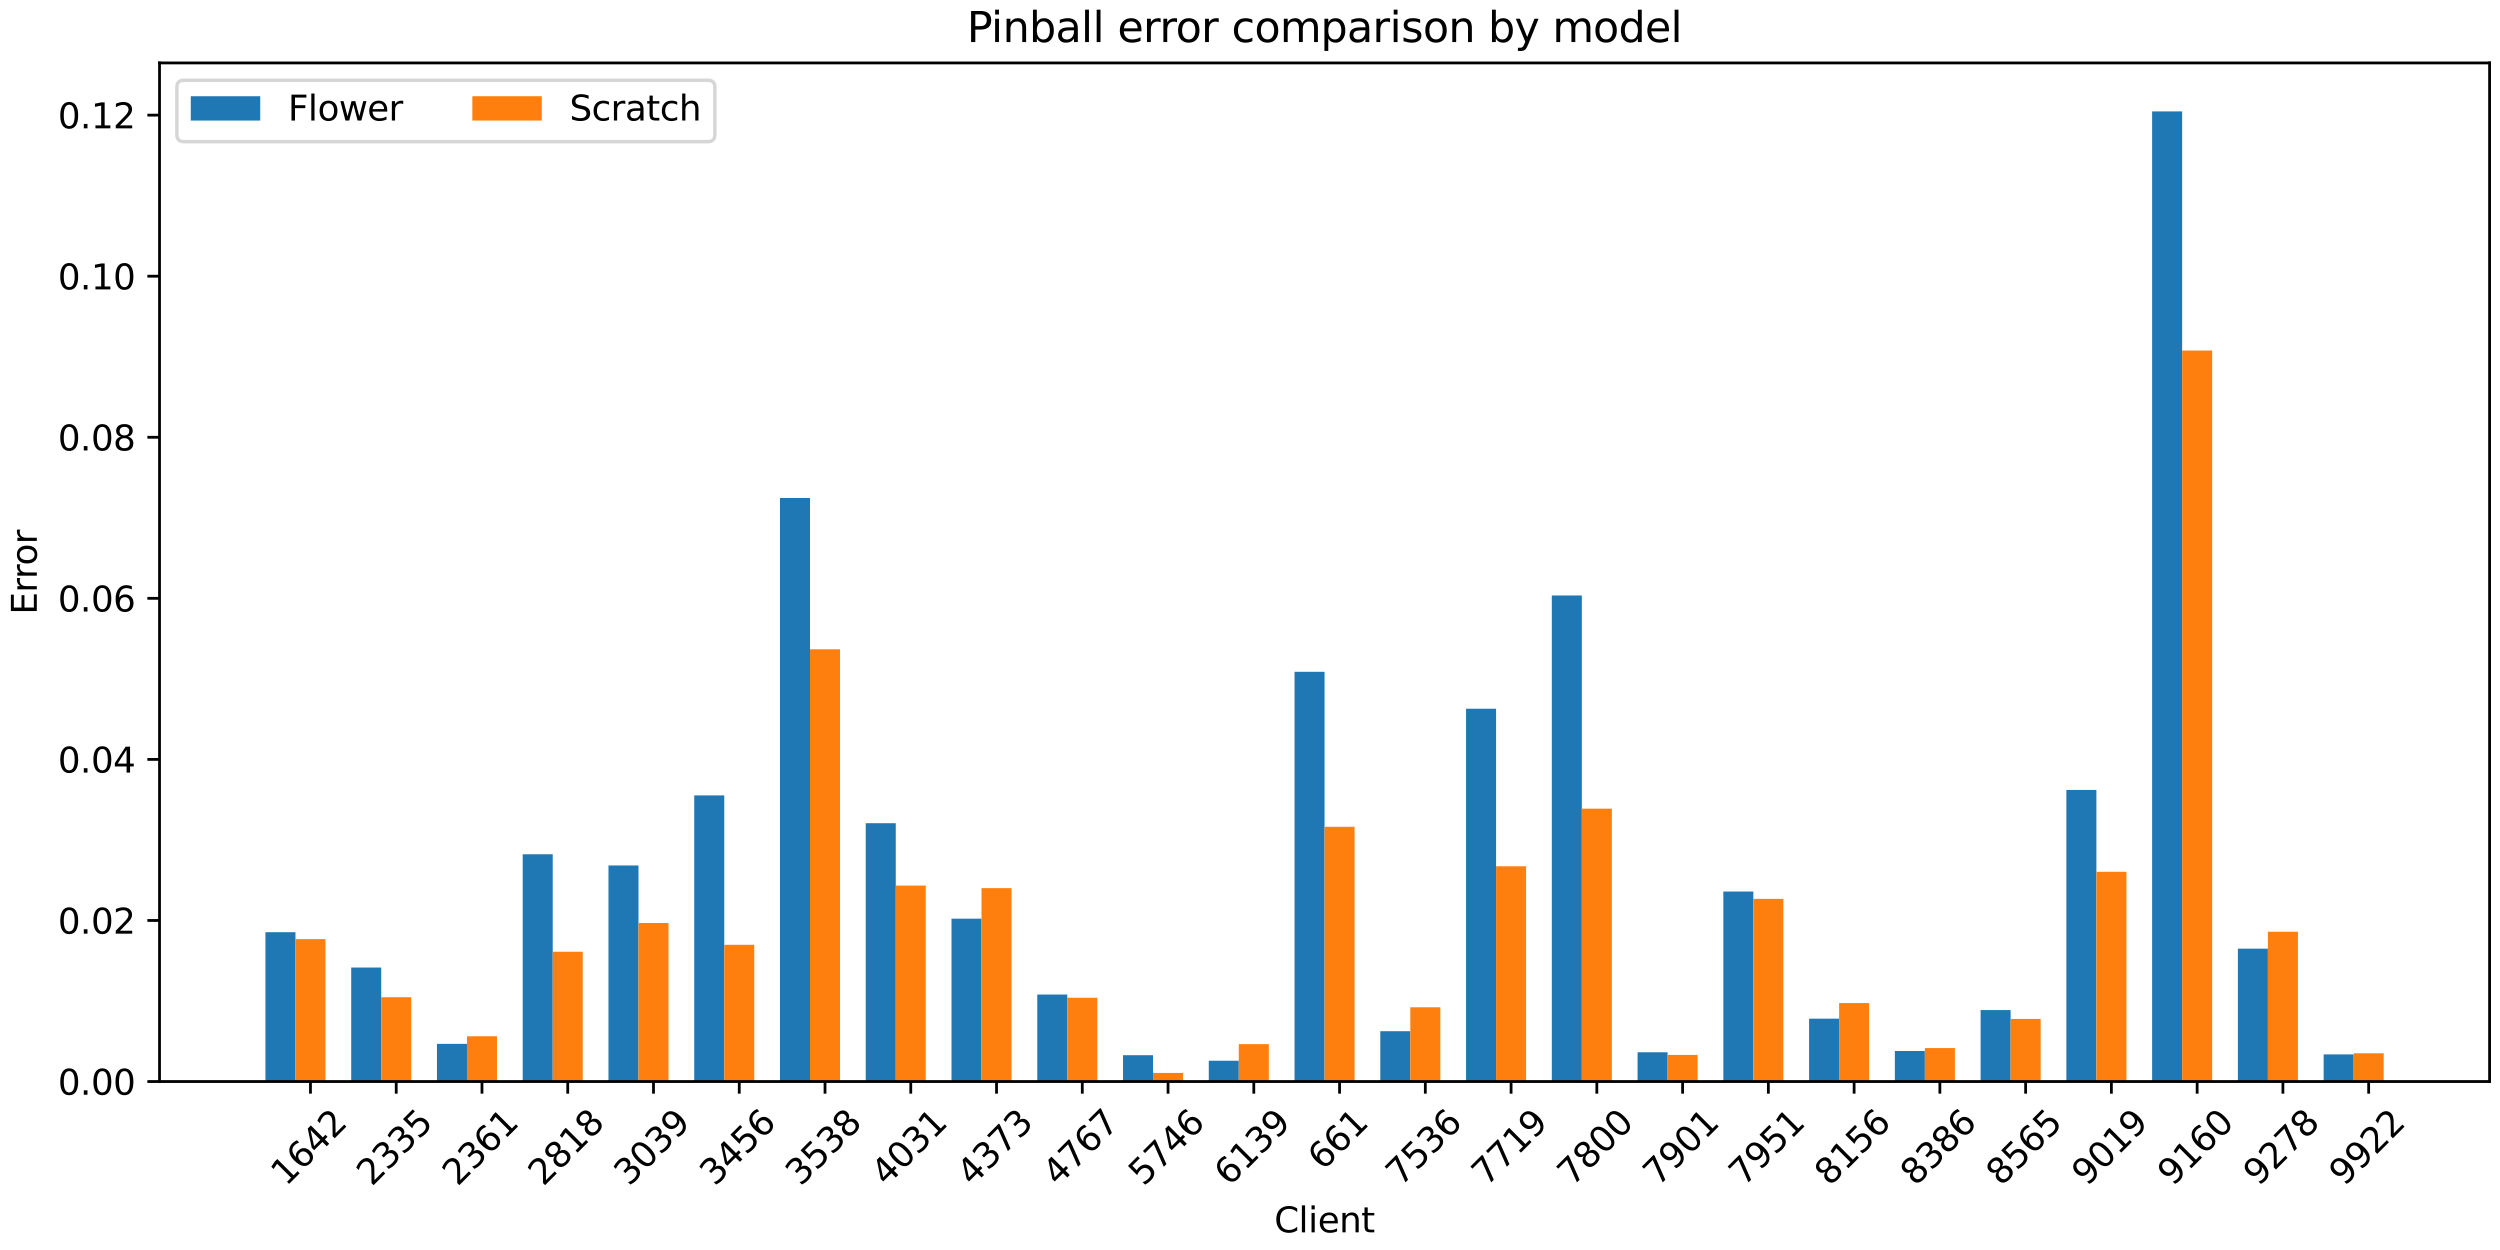 <?xml version="1.0" encoding="utf-8" standalone="no"?>
<!DOCTYPE svg PUBLIC "-//W3C//DTD SVG 1.1//EN"
  "http://www.w3.org/Graphics/SVG/1.1/DTD/svg11.dtd">
<svg xmlns:xlink="http://www.w3.org/1999/xlink" width="720pt" height="360pt" viewBox="0 0 720 360" xmlns="http://www.w3.org/2000/svg" version="1.1">
 <defs>
  <style type="text/css">*{stroke-linejoin: round; stroke-linecap: butt}</style>
 </defs>
 <g id="figure_1">
  <g id="patch_1">
   <path d="M 0 360 
L 720 360 
L 720 0 
L 0 0 
z
" style="fill: #ffffff"/>
  </g>
  <g id="axes_1">
   <g id="patch_2">
    <path d="M 45.944 311.482 
L 717 311.482 
L 717 18.118 
L 45.944 18.118 
z
" style="fill: #ffffff"/>
   </g>
   <g id="patch_3">
    <path d="M 76.447 311.482 
L 85.091 311.482 
L 85.091 268.465 
L 76.447 268.465 
z
" clip-path="url(#p3b04bc6940)" style="fill: #1f77b4"/>
   </g>
   <g id="patch_4">
    <path d="M 101.145 311.482 
L 109.789 311.482 
L 109.789 278.643 
L 101.145 278.643 
z
" clip-path="url(#p3b04bc6940)" style="fill: #1f77b4"/>
   </g>
   <g id="patch_5">
    <path d="M 125.843 311.482 
L 134.488 311.482 
L 134.488 300.628 
L 125.843 300.628 
z
" clip-path="url(#p3b04bc6940)" style="fill: #1f77b4"/>
   </g>
   <g id="patch_6">
    <path d="M 150.542 311.482 
L 159.186 311.482 
L 159.186 246.021 
L 150.542 246.021 
z
" clip-path="url(#p3b04bc6940)" style="fill: #1f77b4"/>
   </g>
   <g id="patch_7">
    <path d="M 175.24 311.482 
L 183.885 311.482 
L 183.885 249.253 
L 175.24 249.253 
z
" clip-path="url(#p3b04bc6940)" style="fill: #1f77b4"/>
   </g>
   <g id="patch_8">
    <path d="M 199.939 311.482 
L 208.583 311.482 
L 208.583 229.066 
L 199.939 229.066 
z
" clip-path="url(#p3b04bc6940)" style="fill: #1f77b4"/>
   </g>
   <g id="patch_9">
    <path d="M 224.637 311.482 
L 233.281 311.482 
L 233.281 143.417 
L 224.637 143.417 
z
" clip-path="url(#p3b04bc6940)" style="fill: #1f77b4"/>
   </g>
   <g id="patch_10">
    <path d="M 249.335 311.482 
L 257.98 311.482 
L 257.98 237.087 
L 249.335 237.087 
z
" clip-path="url(#p3b04bc6940)" style="fill: #1f77b4"/>
   </g>
   <g id="patch_11">
    <path d="M 274.034 311.482 
L 282.678 311.482 
L 282.678 264.574 
L 274.034 264.574 
z
" clip-path="url(#p3b04bc6940)" style="fill: #1f77b4"/>
   </g>
   <g id="patch_12">
    <path d="M 298.732 311.482 
L 307.377 311.482 
L 307.377 286.427 
L 298.732 286.427 
z
" clip-path="url(#p3b04bc6940)" style="fill: #1f77b4"/>
   </g>
   <g id="patch_13">
    <path d="M 323.431 311.482 
L 332.075 311.482 
L 332.075 303.9 
L 323.431 303.9 
z
" clip-path="url(#p3b04bc6940)" style="fill: #1f77b4"/>
   </g>
   <g id="patch_14">
    <path d="M 348.129 311.482 
L 356.773 311.482 
L 356.773 305.494 
L 348.129 305.494 
z
" clip-path="url(#p3b04bc6940)" style="fill: #1f77b4"/>
   </g>
   <g id="patch_15">
    <path d="M 372.827 311.482 
L 381.472 311.482 
L 381.472 193.479 
L 372.827 193.479 
z
" clip-path="url(#p3b04bc6940)" style="fill: #1f77b4"/>
   </g>
   <g id="patch_16">
    <path d="M 397.526 311.482 
L 406.17 311.482 
L 406.17 296.986 
L 397.526 296.986 
z
" clip-path="url(#p3b04bc6940)" style="fill: #1f77b4"/>
   </g>
   <g id="patch_17">
    <path d="M 422.224 311.482 
L 430.869 311.482 
L 430.869 204.112 
L 422.224 204.112 
z
" clip-path="url(#p3b04bc6940)" style="fill: #1f77b4"/>
   </g>
   <g id="patch_18">
    <path d="M 446.923 311.482 
L 455.567 311.482 
L 455.567 171.502 
L 446.923 171.502 
z
" clip-path="url(#p3b04bc6940)" style="fill: #1f77b4"/>
   </g>
   <g id="patch_19">
    <path d="M 471.621 311.482 
L 480.266 311.482 
L 480.266 303.061 
L 471.621 303.061 
z
" clip-path="url(#p3b04bc6940)" style="fill: #1f77b4"/>
   </g>
   <g id="patch_20">
    <path d="M 496.319 311.482 
L 504.964 311.482 
L 504.964 256.756 
L 496.319 256.756 
z
" clip-path="url(#p3b04bc6940)" style="fill: #1f77b4"/>
   </g>
   <g id="patch_21">
    <path d="M 521.018 311.482 
L 529.662 311.482 
L 529.662 293.377 
L 521.018 293.377 
z
" clip-path="url(#p3b04bc6940)" style="fill: #1f77b4"/>
   </g>
   <g id="patch_22">
    <path d="M 545.716 311.482 
L 554.361 311.482 
L 554.361 302.686 
L 545.716 302.686 
z
" clip-path="url(#p3b04bc6940)" style="fill: #1f77b4"/>
   </g>
   <g id="patch_23">
    <path d="M 570.415 311.482 
L 579.059 311.482 
L 579.059 290.892 
L 570.415 290.892 
z
" clip-path="url(#p3b04bc6940)" style="fill: #1f77b4"/>
   </g>
   <g id="patch_24">
    <path d="M 595.113 311.482 
L 603.758 311.482 
L 603.758 227.495 
L 595.113 227.495 
z
" clip-path="url(#p3b04bc6940)" style="fill: #1f77b4"/>
   </g>
   <g id="patch_25">
    <path d="M 619.812 311.482 
L 628.456 311.482 
L 628.456 32.088 
L 619.812 32.088 
z
" clip-path="url(#p3b04bc6940)" style="fill: #1f77b4"/>
   </g>
   <g id="patch_26">
    <path d="M 644.51 311.482 
L 653.154 311.482 
L 653.154 273.221 
L 644.51 273.221 
z
" clip-path="url(#p3b04bc6940)" style="fill: #1f77b4"/>
   </g>
   <g id="patch_27">
    <path d="M 669.208 311.482 
L 677.853 311.482 
L 677.853 303.66 
L 669.208 303.66 
z
" clip-path="url(#p3b04bc6940)" style="fill: #1f77b4"/>
   </g>
   <g id="patch_28">
    <path d="M 85.091 311.482 
L 93.735 311.482 
L 93.735 270.469 
L 85.091 270.469 
z
" clip-path="url(#p3b04bc6940)" style="fill: #ff7f0e"/>
   </g>
   <g id="patch_29">
    <path d="M 109.789 311.482 
L 118.434 311.482 
L 118.434 287.197 
L 109.789 287.197 
z
" clip-path="url(#p3b04bc6940)" style="fill: #ff7f0e"/>
   </g>
   <g id="patch_30">
    <path d="M 134.488 311.482 
L 143.132 311.482 
L 143.132 298.443 
L 134.488 298.443 
z
" clip-path="url(#p3b04bc6940)" style="fill: #ff7f0e"/>
   </g>
   <g id="patch_31">
    <path d="M 159.186 311.482 
L 167.831 311.482 
L 167.831 274.108 
L 159.186 274.108 
z
" clip-path="url(#p3b04bc6940)" style="fill: #ff7f0e"/>
   </g>
   <g id="patch_32">
    <path d="M 183.885 311.482 
L 192.529 311.482 
L 192.529 265.828 
L 183.885 265.828 
z
" clip-path="url(#p3b04bc6940)" style="fill: #ff7f0e"/>
   </g>
   <g id="patch_33">
    <path d="M 208.583 311.482 
L 217.227 311.482 
L 217.227 272.105 
L 208.583 272.105 
z
" clip-path="url(#p3b04bc6940)" style="fill: #ff7f0e"/>
   </g>
   <g id="patch_34">
    <path d="M 233.281 311.482 
L 241.926 311.482 
L 241.926 186.991 
L 233.281 186.991 
z
" clip-path="url(#p3b04bc6940)" style="fill: #ff7f0e"/>
   </g>
   <g id="patch_35">
    <path d="M 257.98 311.482 
L 266.624 311.482 
L 266.624 255.058 
L 257.98 255.058 
z
" clip-path="url(#p3b04bc6940)" style="fill: #ff7f0e"/>
   </g>
   <g id="patch_36">
    <path d="M 282.678 311.482 
L 291.323 311.482 
L 291.323 255.783 
L 282.678 255.783 
z
" clip-path="url(#p3b04bc6940)" style="fill: #ff7f0e"/>
   </g>
   <g id="patch_37">
    <path d="M 307.377 311.482 
L 316.021 311.482 
L 316.021 287.353 
L 307.377 287.353 
z
" clip-path="url(#p3b04bc6940)" style="fill: #ff7f0e"/>
   </g>
   <g id="patch_38">
    <path d="M 332.075 311.482 
L 340.719 311.482 
L 340.719 309.007 
L 332.075 309.007 
z
" clip-path="url(#p3b04bc6940)" style="fill: #ff7f0e"/>
   </g>
   <g id="patch_39">
    <path d="M 356.773 311.482 
L 365.418 311.482 
L 365.418 300.719 
L 356.773 300.719 
z
" clip-path="url(#p3b04bc6940)" style="fill: #ff7f0e"/>
   </g>
   <g id="patch_40">
    <path d="M 381.472 311.482 
L 390.116 311.482 
L 390.116 238.125 
L 381.472 238.125 
z
" clip-path="url(#p3b04bc6940)" style="fill: #ff7f0e"/>
   </g>
   <g id="patch_41">
    <path d="M 406.17 311.482 
L 414.815 311.482 
L 414.815 290.09 
L 406.17 290.09 
z
" clip-path="url(#p3b04bc6940)" style="fill: #ff7f0e"/>
   </g>
   <g id="patch_42">
    <path d="M 430.869 311.482 
L 439.513 311.482 
L 439.513 249.491 
L 430.869 249.491 
z
" clip-path="url(#p3b04bc6940)" style="fill: #ff7f0e"/>
   </g>
   <g id="patch_43">
    <path d="M 455.567 311.482 
L 464.212 311.482 
L 464.212 232.893 
L 455.567 232.893 
z
" clip-path="url(#p3b04bc6940)" style="fill: #ff7f0e"/>
   </g>
   <g id="patch_44">
    <path d="M 480.266 311.482 
L 488.91 311.482 
L 488.91 303.82 
L 480.266 303.82 
z
" clip-path="url(#p3b04bc6940)" style="fill: #ff7f0e"/>
   </g>
   <g id="patch_45">
    <path d="M 504.964 311.482 
L 513.608 311.482 
L 513.608 258.876 
L 504.964 258.876 
z
" clip-path="url(#p3b04bc6940)" style="fill: #ff7f0e"/>
   </g>
   <g id="patch_46">
    <path d="M 529.662 311.482 
L 538.307 311.482 
L 538.307 288.889 
L 529.662 288.889 
z
" clip-path="url(#p3b04bc6940)" style="fill: #ff7f0e"/>
   </g>
   <g id="patch_47">
    <path d="M 554.361 311.482 
L 563.005 311.482 
L 563.005 301.84 
L 554.361 301.84 
z
" clip-path="url(#p3b04bc6940)" style="fill: #ff7f0e"/>
   </g>
   <g id="patch_48">
    <path d="M 579.059 311.482 
L 587.704 311.482 
L 587.704 293.456 
L 579.059 293.456 
z
" clip-path="url(#p3b04bc6940)" style="fill: #ff7f0e"/>
   </g>
   <g id="patch_49">
    <path d="M 603.758 311.482 
L 612.402 311.482 
L 612.402 251.078 
L 603.758 251.078 
z
" clip-path="url(#p3b04bc6940)" style="fill: #ff7f0e"/>
   </g>
   <g id="patch_50">
    <path d="M 628.456 311.482 
L 637.1 311.482 
L 637.1 100.946 
L 628.456 100.946 
z
" clip-path="url(#p3b04bc6940)" style="fill: #ff7f0e"/>
   </g>
   <g id="patch_51">
    <path d="M 653.154 311.482 
L 661.799 311.482 
L 661.799 268.346 
L 653.154 268.346 
z
" clip-path="url(#p3b04bc6940)" style="fill: #ff7f0e"/>
   </g>
   <g id="patch_52">
    <path d="M 677.853 311.482 
L 686.497 311.482 
L 686.497 303.346 
L 677.853 303.346 
z
" clip-path="url(#p3b04bc6940)" style="fill: #ff7f0e"/>
   </g>
   <g id="matplotlib.axis_1">
    <g id="xtick_1">
     <g id="line2d_1">
      <defs>
       <path id="maa7791e31c" d="M 0 0 
L 0 3.5 
" style="stroke: #000000; stroke-width: 0.8"/>
      </defs>
      <g>
       <use xlink:href="#maa7791e31c" x="89.413" y="311.482" style="stroke: #000000; stroke-width: 0.8"/>
      </g>
     </g>
     <g id="text_1">
      <!-- 1642 -->
      <g transform="translate(82.366 341.851) rotate(-45) scale(0.1 -0.1)">
       <defs>
        <path id="DejaVuSans-31" d="M 794 531 
L 1825 531 
L 1825 4091 
L 703 3866 
L 703 4441 
L 1819 4666 
L 2450 4666 
L 2450 531 
L 3481 531 
L 3481 0 
L 794 0 
L 794 531 
z
" transform="scale(0.016)"/>
        <path id="DejaVuSans-36" d="M 2113 2584 
Q 1688 2584 1439 2293 
Q 1191 2003 1191 1497 
Q 1191 994 1439 701 
Q 1688 409 2113 409 
Q 2538 409 2786 701 
Q 3034 994 3034 1497 
Q 3034 2003 2786 2293 
Q 2538 2584 2113 2584 
z
M 3366 4563 
L 3366 3988 
Q 3128 4100 2886 4159 
Q 2644 4219 2406 4219 
Q 1781 4219 1451 3797 
Q 1122 3375 1075 2522 
Q 1259 2794 1537 2939 
Q 1816 3084 2150 3084 
Q 2853 3084 3261 2657 
Q 3669 2231 3669 1497 
Q 3669 778 3244 343 
Q 2819 -91 2113 -91 
Q 1303 -91 875 529 
Q 447 1150 447 2328 
Q 447 3434 972 4092 
Q 1497 4750 2381 4750 
Q 2619 4750 2861 4703 
Q 3103 4656 3366 4563 
z
" transform="scale(0.016)"/>
        <path id="DejaVuSans-34" d="M 2419 4116 
L 825 1625 
L 2419 1625 
L 2419 4116 
z
M 2253 4666 
L 3047 4666 
L 3047 1625 
L 3713 1625 
L 3713 1100 
L 3047 1100 
L 3047 0 
L 2419 0 
L 2419 1100 
L 313 1100 
L 313 1709 
L 2253 4666 
z
" transform="scale(0.016)"/>
        <path id="DejaVuSans-32" d="M 1228 531 
L 3431 531 
L 3431 0 
L 469 0 
L 469 531 
Q 828 903 1448 1529 
Q 2069 2156 2228 2338 
Q 2531 2678 2651 2914 
Q 2772 3150 2772 3378 
Q 2772 3750 2511 3984 
Q 2250 4219 1831 4219 
Q 1534 4219 1204 4116 
Q 875 4013 500 3803 
L 500 4441 
Q 881 4594 1212 4672 
Q 1544 4750 1819 4750 
Q 2544 4750 2975 4387 
Q 3406 4025 3406 3419 
Q 3406 3131 3298 2873 
Q 3191 2616 2906 2266 
Q 2828 2175 2409 1742 
Q 1991 1309 1228 531 
z
" transform="scale(0.016)"/>
       </defs>
       <use xlink:href="#DejaVuSans-31"/>
       <use xlink:href="#DejaVuSans-36" x="63.623"/>
       <use xlink:href="#DejaVuSans-34" x="127.246"/>
       <use xlink:href="#DejaVuSans-32" x="190.869"/>
      </g>
     </g>
    </g>
    <g id="xtick_2">
     <g id="line2d_2">
      <g>
       <use xlink:href="#maa7791e31c" x="114.112" y="311.482" style="stroke: #000000; stroke-width: 0.8"/>
      </g>
     </g>
     <g id="text_2">
      <!-- 2335 -->
      <g transform="translate(107.065 341.851) rotate(-45) scale(0.1 -0.1)">
       <defs>
        <path id="DejaVuSans-33" d="M 2597 2516 
Q 3050 2419 3304 2112 
Q 3559 1806 3559 1356 
Q 3559 666 3084 287 
Q 2609 -91 1734 -91 
Q 1441 -91 1130 -33 
Q 819 25 488 141 
L 488 750 
Q 750 597 1062 519 
Q 1375 441 1716 441 
Q 2309 441 2620 675 
Q 2931 909 2931 1356 
Q 2931 1769 2642 2001 
Q 2353 2234 1838 2234 
L 1294 2234 
L 1294 2753 
L 1863 2753 
Q 2328 2753 2575 2939 
Q 2822 3125 2822 3475 
Q 2822 3834 2567 4026 
Q 2313 4219 1838 4219 
Q 1578 4219 1281 4162 
Q 984 4106 628 3988 
L 628 4550 
Q 988 4650 1302 4700 
Q 1616 4750 1894 4750 
Q 2613 4750 3031 4423 
Q 3450 4097 3450 3541 
Q 3450 3153 3228 2886 
Q 3006 2619 2597 2516 
z
" transform="scale(0.016)"/>
        <path id="DejaVuSans-35" d="M 691 4666 
L 3169 4666 
L 3169 4134 
L 1269 4134 
L 1269 2991 
Q 1406 3038 1543 3061 
Q 1681 3084 1819 3084 
Q 2600 3084 3056 2656 
Q 3513 2228 3513 1497 
Q 3513 744 3044 326 
Q 2575 -91 1722 -91 
Q 1428 -91 1123 -41 
Q 819 9 494 109 
L 494 744 
Q 775 591 1075 516 
Q 1375 441 1709 441 
Q 2250 441 2565 725 
Q 2881 1009 2881 1497 
Q 2881 1984 2565 2268 
Q 2250 2553 1709 2553 
Q 1456 2553 1204 2497 
Q 953 2441 691 2322 
L 691 4666 
z
" transform="scale(0.016)"/>
       </defs>
       <use xlink:href="#DejaVuSans-32"/>
       <use xlink:href="#DejaVuSans-33" x="63.623"/>
       <use xlink:href="#DejaVuSans-33" x="127.246"/>
       <use xlink:href="#DejaVuSans-35" x="190.869"/>
      </g>
     </g>
    </g>
    <g id="xtick_3">
     <g id="line2d_3">
      <g>
       <use xlink:href="#maa7791e31c" x="138.81" y="311.482" style="stroke: #000000; stroke-width: 0.8"/>
      </g>
     </g>
     <g id="text_3">
      <!-- 2361 -->
      <g transform="translate(131.763 341.851) rotate(-45) scale(0.1 -0.1)">
       <use xlink:href="#DejaVuSans-32"/>
       <use xlink:href="#DejaVuSans-33" x="63.623"/>
       <use xlink:href="#DejaVuSans-36" x="127.246"/>
       <use xlink:href="#DejaVuSans-31" x="190.869"/>
      </g>
     </g>
    </g>
    <g id="xtick_4">
     <g id="line2d_4">
      <g>
       <use xlink:href="#maa7791e31c" x="163.508" y="311.482" style="stroke: #000000; stroke-width: 0.8"/>
      </g>
     </g>
     <g id="text_4">
      <!-- 2818 -->
      <g transform="translate(156.462 341.851) rotate(-45) scale(0.1 -0.1)">
       <defs>
        <path id="DejaVuSans-38" d="M 2034 2216 
Q 1584 2216 1326 1975 
Q 1069 1734 1069 1313 
Q 1069 891 1326 650 
Q 1584 409 2034 409 
Q 2484 409 2743 651 
Q 3003 894 3003 1313 
Q 3003 1734 2745 1975 
Q 2488 2216 2034 2216 
z
M 1403 2484 
Q 997 2584 770 2862 
Q 544 3141 544 3541 
Q 544 4100 942 4425 
Q 1341 4750 2034 4750 
Q 2731 4750 3128 4425 
Q 3525 4100 3525 3541 
Q 3525 3141 3298 2862 
Q 3072 2584 2669 2484 
Q 3125 2378 3379 2068 
Q 3634 1759 3634 1313 
Q 3634 634 3220 271 
Q 2806 -91 2034 -91 
Q 1263 -91 848 271 
Q 434 634 434 1313 
Q 434 1759 690 2068 
Q 947 2378 1403 2484 
z
M 1172 3481 
Q 1172 3119 1398 2916 
Q 1625 2713 2034 2713 
Q 2441 2713 2670 2916 
Q 2900 3119 2900 3481 
Q 2900 3844 2670 4047 
Q 2441 4250 2034 4250 
Q 1625 4250 1398 4047 
Q 1172 3844 1172 3481 
z
" transform="scale(0.016)"/>
       </defs>
       <use xlink:href="#DejaVuSans-32"/>
       <use xlink:href="#DejaVuSans-38" x="63.623"/>
       <use xlink:href="#DejaVuSans-31" x="127.246"/>
       <use xlink:href="#DejaVuSans-38" x="190.869"/>
      </g>
     </g>
    </g>
    <g id="xtick_5">
     <g id="line2d_5">
      <g>
       <use xlink:href="#maa7791e31c" x="188.207" y="311.482" style="stroke: #000000; stroke-width: 0.8"/>
      </g>
     </g>
     <g id="text_5">
      <!-- 3039 -->
      <g transform="translate(181.16 341.851) rotate(-45) scale(0.1 -0.1)">
       <defs>
        <path id="DejaVuSans-30" d="M 2034 4250 
Q 1547 4250 1301 3770 
Q 1056 3291 1056 2328 
Q 1056 1369 1301 889 
Q 1547 409 2034 409 
Q 2525 409 2770 889 
Q 3016 1369 3016 2328 
Q 3016 3291 2770 3770 
Q 2525 4250 2034 4250 
z
M 2034 4750 
Q 2819 4750 3233 4129 
Q 3647 3509 3647 2328 
Q 3647 1150 3233 529 
Q 2819 -91 2034 -91 
Q 1250 -91 836 529 
Q 422 1150 422 2328 
Q 422 3509 836 4129 
Q 1250 4750 2034 4750 
z
" transform="scale(0.016)"/>
        <path id="DejaVuSans-39" d="M 703 97 
L 703 672 
Q 941 559 1184 500 
Q 1428 441 1663 441 
Q 2288 441 2617 861 
Q 2947 1281 2994 2138 
Q 2813 1869 2534 1725 
Q 2256 1581 1919 1581 
Q 1219 1581 811 2004 
Q 403 2428 403 3163 
Q 403 3881 828 4315 
Q 1253 4750 1959 4750 
Q 2769 4750 3195 4129 
Q 3622 3509 3622 2328 
Q 3622 1225 3098 567 
Q 2575 -91 1691 -91 
Q 1453 -91 1209 -44 
Q 966 3 703 97 
z
M 1959 2075 
Q 2384 2075 2632 2365 
Q 2881 2656 2881 3163 
Q 2881 3666 2632 3958 
Q 2384 4250 1959 4250 
Q 1534 4250 1286 3958 
Q 1038 3666 1038 3163 
Q 1038 2656 1286 2365 
Q 1534 2075 1959 2075 
z
" transform="scale(0.016)"/>
       </defs>
       <use xlink:href="#DejaVuSans-33"/>
       <use xlink:href="#DejaVuSans-30" x="63.623"/>
       <use xlink:href="#DejaVuSans-33" x="127.246"/>
       <use xlink:href="#DejaVuSans-39" x="190.869"/>
      </g>
     </g>
    </g>
    <g id="xtick_6">
     <g id="line2d_6">
      <g>
       <use xlink:href="#maa7791e31c" x="212.905" y="311.482" style="stroke: #000000; stroke-width: 0.8"/>
      </g>
     </g>
     <g id="text_6">
      <!-- 3456 -->
      <g transform="translate(205.858 341.851) rotate(-45) scale(0.1 -0.1)">
       <use xlink:href="#DejaVuSans-33"/>
       <use xlink:href="#DejaVuSans-34" x="63.623"/>
       <use xlink:href="#DejaVuSans-35" x="127.246"/>
       <use xlink:href="#DejaVuSans-36" x="190.869"/>
      </g>
     </g>
    </g>
    <g id="xtick_7">
     <g id="line2d_7">
      <g>
       <use xlink:href="#maa7791e31c" x="237.604" y="311.482" style="stroke: #000000; stroke-width: 0.8"/>
      </g>
     </g>
     <g id="text_7">
      <!-- 3538 -->
      <g transform="translate(230.557 341.851) rotate(-45) scale(0.1 -0.1)">
       <use xlink:href="#DejaVuSans-33"/>
       <use xlink:href="#DejaVuSans-35" x="63.623"/>
       <use xlink:href="#DejaVuSans-33" x="127.246"/>
       <use xlink:href="#DejaVuSans-38" x="190.869"/>
      </g>
     </g>
    </g>
    <g id="xtick_8">
     <g id="line2d_8">
      <g>
       <use xlink:href="#maa7791e31c" x="262.302" y="311.482" style="stroke: #000000; stroke-width: 0.8"/>
      </g>
     </g>
     <g id="text_8">
      <!-- 4031 -->
      <g transform="translate(255.255 341.851) rotate(-45) scale(0.1 -0.1)">
       <use xlink:href="#DejaVuSans-34"/>
       <use xlink:href="#DejaVuSans-30" x="63.623"/>
       <use xlink:href="#DejaVuSans-33" x="127.246"/>
       <use xlink:href="#DejaVuSans-31" x="190.869"/>
      </g>
     </g>
    </g>
    <g id="xtick_9">
     <g id="line2d_9">
      <g>
       <use xlink:href="#maa7791e31c" x="287" y="311.482" style="stroke: #000000; stroke-width: 0.8"/>
      </g>
     </g>
     <g id="text_9">
      <!-- 4373 -->
      <g transform="translate(279.954 341.851) rotate(-45) scale(0.1 -0.1)">
       <defs>
        <path id="DejaVuSans-37" d="M 525 4666 
L 3525 4666 
L 3525 4397 
L 1831 0 
L 1172 0 
L 2766 4134 
L 525 4134 
L 525 4666 
z
" transform="scale(0.016)"/>
       </defs>
       <use xlink:href="#DejaVuSans-34"/>
       <use xlink:href="#DejaVuSans-33" x="63.623"/>
       <use xlink:href="#DejaVuSans-37" x="127.246"/>
       <use xlink:href="#DejaVuSans-33" x="190.869"/>
      </g>
     </g>
    </g>
    <g id="xtick_10">
     <g id="line2d_10">
      <g>
       <use xlink:href="#maa7791e31c" x="311.699" y="311.482" style="stroke: #000000; stroke-width: 0.8"/>
      </g>
     </g>
     <g id="text_10">
      <!-- 4767 -->
      <g transform="translate(304.652 341.851) rotate(-45) scale(0.1 -0.1)">
       <use xlink:href="#DejaVuSans-34"/>
       <use xlink:href="#DejaVuSans-37" x="63.623"/>
       <use xlink:href="#DejaVuSans-36" x="127.246"/>
       <use xlink:href="#DejaVuSans-37" x="190.869"/>
      </g>
     </g>
    </g>
    <g id="xtick_11">
     <g id="line2d_11">
      <g>
       <use xlink:href="#maa7791e31c" x="336.397" y="311.482" style="stroke: #000000; stroke-width: 0.8"/>
      </g>
     </g>
     <g id="text_11">
      <!-- 5746 -->
      <g transform="translate(329.351 341.851) rotate(-45) scale(0.1 -0.1)">
       <use xlink:href="#DejaVuSans-35"/>
       <use xlink:href="#DejaVuSans-37" x="63.623"/>
       <use xlink:href="#DejaVuSans-34" x="127.246"/>
       <use xlink:href="#DejaVuSans-36" x="190.869"/>
      </g>
     </g>
    </g>
    <g id="xtick_12">
     <g id="line2d_12">
      <g>
       <use xlink:href="#maa7791e31c" x="361.096" y="311.482" style="stroke: #000000; stroke-width: 0.8"/>
      </g>
     </g>
     <g id="text_12">
      <!-- 6139 -->
      <g transform="translate(354.049 341.851) rotate(-45) scale(0.1 -0.1)">
       <use xlink:href="#DejaVuSans-36"/>
       <use xlink:href="#DejaVuSans-31" x="63.623"/>
       <use xlink:href="#DejaVuSans-33" x="127.246"/>
       <use xlink:href="#DejaVuSans-39" x="190.869"/>
      </g>
     </g>
    </g>
    <g id="xtick_13">
     <g id="line2d_13">
      <g>
       <use xlink:href="#maa7791e31c" x="385.794" y="311.482" style="stroke: #000000; stroke-width: 0.8"/>
      </g>
     </g>
     <g id="text_13">
      <!-- 661 -->
      <g transform="translate(380.997 337.352) rotate(-45) scale(0.1 -0.1)">
       <use xlink:href="#DejaVuSans-36"/>
       <use xlink:href="#DejaVuSans-36" x="63.623"/>
       <use xlink:href="#DejaVuSans-31" x="127.246"/>
      </g>
     </g>
    </g>
    <g id="xtick_14">
     <g id="line2d_14">
      <g>
       <use xlink:href="#maa7791e31c" x="410.493" y="311.482" style="stroke: #000000; stroke-width: 0.8"/>
      </g>
     </g>
     <g id="text_14">
      <!-- 7536 -->
      <g transform="translate(403.446 341.851) rotate(-45) scale(0.1 -0.1)">
       <use xlink:href="#DejaVuSans-37"/>
       <use xlink:href="#DejaVuSans-35" x="63.623"/>
       <use xlink:href="#DejaVuSans-33" x="127.246"/>
       <use xlink:href="#DejaVuSans-36" x="190.869"/>
      </g>
     </g>
    </g>
    <g id="xtick_15">
     <g id="line2d_15">
      <g>
       <use xlink:href="#maa7791e31c" x="435.191" y="311.482" style="stroke: #000000; stroke-width: 0.8"/>
      </g>
     </g>
     <g id="text_15">
      <!-- 7719 -->
      <g transform="translate(428.144 341.851) rotate(-45) scale(0.1 -0.1)">
       <use xlink:href="#DejaVuSans-37"/>
       <use xlink:href="#DejaVuSans-37" x="63.623"/>
       <use xlink:href="#DejaVuSans-31" x="127.246"/>
       <use xlink:href="#DejaVuSans-39" x="190.869"/>
      </g>
     </g>
    </g>
    <g id="xtick_16">
     <g id="line2d_16">
      <g>
       <use xlink:href="#maa7791e31c" x="459.889" y="311.482" style="stroke: #000000; stroke-width: 0.8"/>
      </g>
     </g>
     <g id="text_16">
      <!-- 7800 -->
      <g transform="translate(452.843 341.851) rotate(-45) scale(0.1 -0.1)">
       <use xlink:href="#DejaVuSans-37"/>
       <use xlink:href="#DejaVuSans-38" x="63.623"/>
       <use xlink:href="#DejaVuSans-30" x="127.246"/>
       <use xlink:href="#DejaVuSans-30" x="190.869"/>
      </g>
     </g>
    </g>
    <g id="xtick_17">
     <g id="line2d_17">
      <g>
       <use xlink:href="#maa7791e31c" x="484.588" y="311.482" style="stroke: #000000; stroke-width: 0.8"/>
      </g>
     </g>
     <g id="text_17">
      <!-- 7901 -->
      <g transform="translate(477.541 341.851) rotate(-45) scale(0.1 -0.1)">
       <use xlink:href="#DejaVuSans-37"/>
       <use xlink:href="#DejaVuSans-39" x="63.623"/>
       <use xlink:href="#DejaVuSans-30" x="127.246"/>
       <use xlink:href="#DejaVuSans-31" x="190.869"/>
      </g>
     </g>
    </g>
    <g id="xtick_18">
     <g id="line2d_18">
      <g>
       <use xlink:href="#maa7791e31c" x="509.286" y="311.482" style="stroke: #000000; stroke-width: 0.8"/>
      </g>
     </g>
     <g id="text_18">
      <!-- 7951 -->
      <g transform="translate(502.239 341.851) rotate(-45) scale(0.1 -0.1)">
       <use xlink:href="#DejaVuSans-37"/>
       <use xlink:href="#DejaVuSans-39" x="63.623"/>
       <use xlink:href="#DejaVuSans-35" x="127.246"/>
       <use xlink:href="#DejaVuSans-31" x="190.869"/>
      </g>
     </g>
    </g>
    <g id="xtick_19">
     <g id="line2d_19">
      <g>
       <use xlink:href="#maa7791e31c" x="533.985" y="311.482" style="stroke: #000000; stroke-width: 0.8"/>
      </g>
     </g>
     <g id="text_19">
      <!-- 8156 -->
      <g transform="translate(526.938 341.851) rotate(-45) scale(0.1 -0.1)">
       <use xlink:href="#DejaVuSans-38"/>
       <use xlink:href="#DejaVuSans-31" x="63.623"/>
       <use xlink:href="#DejaVuSans-35" x="127.246"/>
       <use xlink:href="#DejaVuSans-36" x="190.869"/>
      </g>
     </g>
    </g>
    <g id="xtick_20">
     <g id="line2d_20">
      <g>
       <use xlink:href="#maa7791e31c" x="558.683" y="311.482" style="stroke: #000000; stroke-width: 0.8"/>
      </g>
     </g>
     <g id="text_20">
      <!-- 8386 -->
      <g transform="translate(551.636 341.851) rotate(-45) scale(0.1 -0.1)">
       <use xlink:href="#DejaVuSans-38"/>
       <use xlink:href="#DejaVuSans-33" x="63.623"/>
       <use xlink:href="#DejaVuSans-38" x="127.246"/>
       <use xlink:href="#DejaVuSans-36" x="190.869"/>
      </g>
     </g>
    </g>
    <g id="xtick_21">
     <g id="line2d_21">
      <g>
       <use xlink:href="#maa7791e31c" x="583.381" y="311.482" style="stroke: #000000; stroke-width: 0.8"/>
      </g>
     </g>
     <g id="text_21">
      <!-- 8565 -->
      <g transform="translate(576.335 341.851) rotate(-45) scale(0.1 -0.1)">
       <use xlink:href="#DejaVuSans-38"/>
       <use xlink:href="#DejaVuSans-35" x="63.623"/>
       <use xlink:href="#DejaVuSans-36" x="127.246"/>
       <use xlink:href="#DejaVuSans-35" x="190.869"/>
      </g>
     </g>
    </g>
    <g id="xtick_22">
     <g id="line2d_22">
      <g>
       <use xlink:href="#maa7791e31c" x="608.08" y="311.482" style="stroke: #000000; stroke-width: 0.8"/>
      </g>
     </g>
     <g id="text_22">
      <!-- 9019 -->
      <g transform="translate(601.033 341.851) rotate(-45) scale(0.1 -0.1)">
       <use xlink:href="#DejaVuSans-39"/>
       <use xlink:href="#DejaVuSans-30" x="63.623"/>
       <use xlink:href="#DejaVuSans-31" x="127.246"/>
       <use xlink:href="#DejaVuSans-39" x="190.869"/>
      </g>
     </g>
    </g>
    <g id="xtick_23">
     <g id="line2d_23">
      <g>
       <use xlink:href="#maa7791e31c" x="632.778" y="311.482" style="stroke: #000000; stroke-width: 0.8"/>
      </g>
     </g>
     <g id="text_23">
      <!-- 9160 -->
      <g transform="translate(625.731 341.851) rotate(-45) scale(0.1 -0.1)">
       <use xlink:href="#DejaVuSans-39"/>
       <use xlink:href="#DejaVuSans-31" x="63.623"/>
       <use xlink:href="#DejaVuSans-36" x="127.246"/>
       <use xlink:href="#DejaVuSans-30" x="190.869"/>
      </g>
     </g>
    </g>
    <g id="xtick_24">
     <g id="line2d_24">
      <g>
       <use xlink:href="#maa7791e31c" x="657.477" y="311.482" style="stroke: #000000; stroke-width: 0.8"/>
      </g>
     </g>
     <g id="text_24">
      <!-- 9278 -->
      <g transform="translate(650.43 341.851) rotate(-45) scale(0.1 -0.1)">
       <use xlink:href="#DejaVuSans-39"/>
       <use xlink:href="#DejaVuSans-32" x="63.623"/>
       <use xlink:href="#DejaVuSans-37" x="127.246"/>
       <use xlink:href="#DejaVuSans-38" x="190.869"/>
      </g>
     </g>
    </g>
    <g id="xtick_25">
     <g id="line2d_25">
      <g>
       <use xlink:href="#maa7791e31c" x="682.175" y="311.482" style="stroke: #000000; stroke-width: 0.8"/>
      </g>
     </g>
     <g id="text_25">
      <!-- 9922 -->
      <g transform="translate(675.128 341.851) rotate(-45) scale(0.1 -0.1)">
       <use xlink:href="#DejaVuSans-39"/>
       <use xlink:href="#DejaVuSans-39" x="63.623"/>
       <use xlink:href="#DejaVuSans-32" x="127.246"/>
       <use xlink:href="#DejaVuSans-32" x="190.869"/>
      </g>
     </g>
    </g>
    <g id="text_26">
     <!-- Client -->
     <g transform="translate(366.997 354.92) scale(0.1 -0.1)">
      <defs>
       <path id="DejaVuSans-43" d="M 4122 4306 
L 4122 3641 
Q 3803 3938 3442 4084 
Q 3081 4231 2675 4231 
Q 1875 4231 1450 3742 
Q 1025 3253 1025 2328 
Q 1025 1406 1450 917 
Q 1875 428 2675 428 
Q 3081 428 3442 575 
Q 3803 722 4122 1019 
L 4122 359 
Q 3791 134 3420 21 
Q 3050 -91 2638 -91 
Q 1578 -91 968 557 
Q 359 1206 359 2328 
Q 359 3453 968 4101 
Q 1578 4750 2638 4750 
Q 3056 4750 3426 4639 
Q 3797 4528 4122 4306 
z
" transform="scale(0.016)"/>
       <path id="DejaVuSans-6c" d="M 603 4863 
L 1178 4863 
L 1178 0 
L 603 0 
L 603 4863 
z
" transform="scale(0.016)"/>
       <path id="DejaVuSans-69" d="M 603 3500 
L 1178 3500 
L 1178 0 
L 603 0 
L 603 3500 
z
M 603 4863 
L 1178 4863 
L 1178 4134 
L 603 4134 
L 603 4863 
z
" transform="scale(0.016)"/>
       <path id="DejaVuSans-65" d="M 3597 1894 
L 3597 1613 
L 953 1613 
Q 991 1019 1311 708 
Q 1631 397 2203 397 
Q 2534 397 2845 478 
Q 3156 559 3463 722 
L 3463 178 
Q 3153 47 2828 -22 
Q 2503 -91 2169 -91 
Q 1331 -91 842 396 
Q 353 884 353 1716 
Q 353 2575 817 3079 
Q 1281 3584 2069 3584 
Q 2775 3584 3186 3129 
Q 3597 2675 3597 1894 
z
M 3022 2063 
Q 3016 2534 2758 2815 
Q 2500 3097 2075 3097 
Q 1594 3097 1305 2825 
Q 1016 2553 972 2059 
L 3022 2063 
z
" transform="scale(0.016)"/>
       <path id="DejaVuSans-6e" d="M 3513 2113 
L 3513 0 
L 2938 0 
L 2938 2094 
Q 2938 2591 2744 2837 
Q 2550 3084 2163 3084 
Q 1697 3084 1428 2787 
Q 1159 2491 1159 1978 
L 1159 0 
L 581 0 
L 581 3500 
L 1159 3500 
L 1159 2956 
Q 1366 3272 1645 3428 
Q 1925 3584 2291 3584 
Q 2894 3584 3203 3211 
Q 3513 2838 3513 2113 
z
" transform="scale(0.016)"/>
       <path id="DejaVuSans-74" d="M 1172 4494 
L 1172 3500 
L 2356 3500 
L 2356 3053 
L 1172 3053 
L 1172 1153 
Q 1172 725 1289 603 
Q 1406 481 1766 481 
L 2356 481 
L 2356 0 
L 1766 0 
Q 1100 0 847 248 
Q 594 497 594 1153 
L 594 3053 
L 172 3053 
L 172 3500 
L 594 3500 
L 594 4494 
L 1172 4494 
z
" transform="scale(0.016)"/>
      </defs>
      <use xlink:href="#DejaVuSans-43"/>
      <use xlink:href="#DejaVuSans-6c" x="69.824"/>
      <use xlink:href="#DejaVuSans-69" x="97.607"/>
      <use xlink:href="#DejaVuSans-65" x="125.391"/>
      <use xlink:href="#DejaVuSans-6e" x="186.914"/>
      <use xlink:href="#DejaVuSans-74" x="250.293"/>
     </g>
    </g>
   </g>
   <g id="matplotlib.axis_2">
    <g id="ytick_1">
     <g id="line2d_26">
      <defs>
       <path id="m8abf02df57" d="M 0 0 
L -3.5 0 
" style="stroke: #000000; stroke-width: 0.8"/>
      </defs>
      <g>
       <use xlink:href="#m8abf02df57" x="45.944" y="311.482" style="stroke: #000000; stroke-width: 0.8"/>
      </g>
     </g>
     <g id="text_27">
      <!-- 0.00 -->
      <g transform="translate(16.678 315.282) scale(0.1 -0.1)">
       <defs>
        <path id="DejaVuSans-2e" d="M 684 794 
L 1344 794 
L 1344 0 
L 684 0 
L 684 794 
z
" transform="scale(0.016)"/>
       </defs>
       <use xlink:href="#DejaVuSans-30"/>
       <use xlink:href="#DejaVuSans-2e" x="63.623"/>
       <use xlink:href="#DejaVuSans-30" x="95.41"/>
       <use xlink:href="#DejaVuSans-30" x="159.033"/>
      </g>
     </g>
    </g>
    <g id="ytick_2">
     <g id="line2d_27">
      <g>
       <use xlink:href="#m8abf02df57" x="45.944" y="265.096" style="stroke: #000000; stroke-width: 0.8"/>
      </g>
     </g>
     <g id="text_28">
      <!-- 0.02 -->
      <g transform="translate(16.678 268.895) scale(0.1 -0.1)">
       <use xlink:href="#DejaVuSans-30"/>
       <use xlink:href="#DejaVuSans-2e" x="63.623"/>
       <use xlink:href="#DejaVuSans-30" x="95.41"/>
       <use xlink:href="#DejaVuSans-32" x="159.033"/>
      </g>
     </g>
    </g>
    <g id="ytick_3">
     <g id="line2d_28">
      <g>
       <use xlink:href="#m8abf02df57" x="45.944" y="218.709" style="stroke: #000000; stroke-width: 0.8"/>
      </g>
     </g>
     <g id="text_29">
      <!-- 0.04 -->
      <g transform="translate(16.678 222.508) scale(0.1 -0.1)">
       <use xlink:href="#DejaVuSans-30"/>
       <use xlink:href="#DejaVuSans-2e" x="63.623"/>
       <use xlink:href="#DejaVuSans-30" x="95.41"/>
       <use xlink:href="#DejaVuSans-34" x="159.033"/>
      </g>
     </g>
    </g>
    <g id="ytick_4">
     <g id="line2d_29">
      <g>
       <use xlink:href="#m8abf02df57" x="45.944" y="172.323" style="stroke: #000000; stroke-width: 0.8"/>
      </g>
     </g>
     <g id="text_30">
      <!-- 0.06 -->
      <g transform="translate(16.678 176.122) scale(0.1 -0.1)">
       <use xlink:href="#DejaVuSans-30"/>
       <use xlink:href="#DejaVuSans-2e" x="63.623"/>
       <use xlink:href="#DejaVuSans-30" x="95.41"/>
       <use xlink:href="#DejaVuSans-36" x="159.033"/>
      </g>
     </g>
    </g>
    <g id="ytick_5">
     <g id="line2d_30">
      <g>
       <use xlink:href="#m8abf02df57" x="45.944" y="125.936" style="stroke: #000000; stroke-width: 0.8"/>
      </g>
     </g>
     <g id="text_31">
      <!-- 0.08 -->
      <g transform="translate(16.678 129.735) scale(0.1 -0.1)">
       <use xlink:href="#DejaVuSans-30"/>
       <use xlink:href="#DejaVuSans-2e" x="63.623"/>
       <use xlink:href="#DejaVuSans-30" x="95.41"/>
       <use xlink:href="#DejaVuSans-38" x="159.033"/>
      </g>
     </g>
    </g>
    <g id="ytick_6">
     <g id="line2d_31">
      <g>
       <use xlink:href="#m8abf02df57" x="45.944" y="79.55" style="stroke: #000000; stroke-width: 0.8"/>
      </g>
     </g>
     <g id="text_32">
      <!-- 0.10 -->
      <g transform="translate(16.678 83.349) scale(0.1 -0.1)">
       <use xlink:href="#DejaVuSans-30"/>
       <use xlink:href="#DejaVuSans-2e" x="63.623"/>
       <use xlink:href="#DejaVuSans-31" x="95.41"/>
       <use xlink:href="#DejaVuSans-30" x="159.033"/>
      </g>
     </g>
    </g>
    <g id="ytick_7">
     <g id="line2d_32">
      <g>
       <use xlink:href="#m8abf02df57" x="45.944" y="33.163" style="stroke: #000000; stroke-width: 0.8"/>
      </g>
     </g>
     <g id="text_33">
      <!-- 0.12 -->
      <g transform="translate(16.678 36.962) scale(0.1 -0.1)">
       <use xlink:href="#DejaVuSans-30"/>
       <use xlink:href="#DejaVuSans-2e" x="63.623"/>
       <use xlink:href="#DejaVuSans-31" x="95.41"/>
       <use xlink:href="#DejaVuSans-32" x="159.033"/>
      </g>
     </g>
    </g>
    <g id="text_34">
     <!-- Error -->
     <g transform="translate(10.599 176.985) rotate(-90) scale(0.1 -0.1)">
      <defs>
       <path id="DejaVuSans-45" d="M 628 4666 
L 3578 4666 
L 3578 4134 
L 1259 4134 
L 1259 2753 
L 3481 2753 
L 3481 2222 
L 1259 2222 
L 1259 531 
L 3634 531 
L 3634 0 
L 628 0 
L 628 4666 
z
" transform="scale(0.016)"/>
       <path id="DejaVuSans-72" d="M 2631 2963 
Q 2534 3019 2420 3045 
Q 2306 3072 2169 3072 
Q 1681 3072 1420 2755 
Q 1159 2438 1159 1844 
L 1159 0 
L 581 0 
L 581 3500 
L 1159 3500 
L 1159 2956 
Q 1341 3275 1631 3429 
Q 1922 3584 2338 3584 
Q 2397 3584 2469 3576 
Q 2541 3569 2628 3553 
L 2631 2963 
z
" transform="scale(0.016)"/>
       <path id="DejaVuSans-6f" d="M 1959 3097 
Q 1497 3097 1228 2736 
Q 959 2375 959 1747 
Q 959 1119 1226 758 
Q 1494 397 1959 397 
Q 2419 397 2687 759 
Q 2956 1122 2956 1747 
Q 2956 2369 2687 2733 
Q 2419 3097 1959 3097 
z
M 1959 3584 
Q 2709 3584 3137 3096 
Q 3566 2609 3566 1747 
Q 3566 888 3137 398 
Q 2709 -91 1959 -91 
Q 1206 -91 779 398 
Q 353 888 353 1747 
Q 353 2609 779 3096 
Q 1206 3584 1959 3584 
z
" transform="scale(0.016)"/>
      </defs>
      <use xlink:href="#DejaVuSans-45"/>
      <use xlink:href="#DejaVuSans-72" x="63.184"/>
      <use xlink:href="#DejaVuSans-72" x="102.547"/>
      <use xlink:href="#DejaVuSans-6f" x="141.41"/>
      <use xlink:href="#DejaVuSans-72" x="202.592"/>
     </g>
    </g>
   </g>
   <g id="patch_53">
    <path d="M 45.944 311.482 
L 45.944 18.118 
" style="fill: none; stroke: #000000; stroke-width: 0.8; stroke-linejoin: miter; stroke-linecap: square"/>
   </g>
   <g id="patch_54">
    <path d="M 717 311.482 
L 717 18.118 
" style="fill: none; stroke: #000000; stroke-width: 0.8; stroke-linejoin: miter; stroke-linecap: square"/>
   </g>
   <g id="patch_55">
    <path d="M 45.944 311.482 
L 717 311.482 
" style="fill: none; stroke: #000000; stroke-width: 0.8; stroke-linejoin: miter; stroke-linecap: square"/>
   </g>
   <g id="patch_56">
    <path d="M 45.944 18.118 
L 717 18.118 
" style="fill: none; stroke: #000000; stroke-width: 0.8; stroke-linejoin: miter; stroke-linecap: square"/>
   </g>
   <g id="text_35">
    <!-- Pinball error comparison by model -->
    <g transform="translate(278.473 12.118) scale(0.12 -0.12)">
     <defs>
      <path id="DejaVuSans-50" d="M 1259 4147 
L 1259 2394 
L 2053 2394 
Q 2494 2394 2734 2622 
Q 2975 2850 2975 3272 
Q 2975 3691 2734 3919 
Q 2494 4147 2053 4147 
L 1259 4147 
z
M 628 4666 
L 2053 4666 
Q 2838 4666 3239 4311 
Q 3641 3956 3641 3272 
Q 3641 2581 3239 2228 
Q 2838 1875 2053 1875 
L 1259 1875 
L 1259 0 
L 628 0 
L 628 4666 
z
" transform="scale(0.016)"/>
      <path id="DejaVuSans-62" d="M 3116 1747 
Q 3116 2381 2855 2742 
Q 2594 3103 2138 3103 
Q 1681 3103 1420 2742 
Q 1159 2381 1159 1747 
Q 1159 1113 1420 752 
Q 1681 391 2138 391 
Q 2594 391 2855 752 
Q 3116 1113 3116 1747 
z
M 1159 2969 
Q 1341 3281 1617 3432 
Q 1894 3584 2278 3584 
Q 2916 3584 3314 3078 
Q 3713 2572 3713 1747 
Q 3713 922 3314 415 
Q 2916 -91 2278 -91 
Q 1894 -91 1617 61 
Q 1341 213 1159 525 
L 1159 0 
L 581 0 
L 581 4863 
L 1159 4863 
L 1159 2969 
z
" transform="scale(0.016)"/>
      <path id="DejaVuSans-61" d="M 2194 1759 
Q 1497 1759 1228 1600 
Q 959 1441 959 1056 
Q 959 750 1161 570 
Q 1363 391 1709 391 
Q 2188 391 2477 730 
Q 2766 1069 2766 1631 
L 2766 1759 
L 2194 1759 
z
M 3341 1997 
L 3341 0 
L 2766 0 
L 2766 531 
Q 2569 213 2275 61 
Q 1981 -91 1556 -91 
Q 1019 -91 701 211 
Q 384 513 384 1019 
Q 384 1609 779 1909 
Q 1175 2209 1959 2209 
L 2766 2209 
L 2766 2266 
Q 2766 2663 2505 2880 
Q 2244 3097 1772 3097 
Q 1472 3097 1187 3025 
Q 903 2953 641 2809 
L 641 3341 
Q 956 3463 1253 3523 
Q 1550 3584 1831 3584 
Q 2591 3584 2966 3190 
Q 3341 2797 3341 1997 
z
" transform="scale(0.016)"/>
      <path id="DejaVuSans-20" transform="scale(0.016)"/>
      <path id="DejaVuSans-63" d="M 3122 3366 
L 3122 2828 
Q 2878 2963 2633 3030 
Q 2388 3097 2138 3097 
Q 1578 3097 1268 2742 
Q 959 2388 959 1747 
Q 959 1106 1268 751 
Q 1578 397 2138 397 
Q 2388 397 2633 464 
Q 2878 531 3122 666 
L 3122 134 
Q 2881 22 2623 -34 
Q 2366 -91 2075 -91 
Q 1284 -91 818 406 
Q 353 903 353 1747 
Q 353 2603 823 3093 
Q 1294 3584 2113 3584 
Q 2378 3584 2631 3529 
Q 2884 3475 3122 3366 
z
" transform="scale(0.016)"/>
      <path id="DejaVuSans-6d" d="M 3328 2828 
Q 3544 3216 3844 3400 
Q 4144 3584 4550 3584 
Q 5097 3584 5394 3201 
Q 5691 2819 5691 2113 
L 5691 0 
L 5113 0 
L 5113 2094 
Q 5113 2597 4934 2840 
Q 4756 3084 4391 3084 
Q 3944 3084 3684 2787 
Q 3425 2491 3425 1978 
L 3425 0 
L 2847 0 
L 2847 2094 
Q 2847 2600 2669 2842 
Q 2491 3084 2119 3084 
Q 1678 3084 1418 2786 
Q 1159 2488 1159 1978 
L 1159 0 
L 581 0 
L 581 3500 
L 1159 3500 
L 1159 2956 
Q 1356 3278 1631 3431 
Q 1906 3584 2284 3584 
Q 2666 3584 2933 3390 
Q 3200 3197 3328 2828 
z
" transform="scale(0.016)"/>
      <path id="DejaVuSans-70" d="M 1159 525 
L 1159 -1331 
L 581 -1331 
L 581 3500 
L 1159 3500 
L 1159 2969 
Q 1341 3281 1617 3432 
Q 1894 3584 2278 3584 
Q 2916 3584 3314 3078 
Q 3713 2572 3713 1747 
Q 3713 922 3314 415 
Q 2916 -91 2278 -91 
Q 1894 -91 1617 61 
Q 1341 213 1159 525 
z
M 3116 1747 
Q 3116 2381 2855 2742 
Q 2594 3103 2138 3103 
Q 1681 3103 1420 2742 
Q 1159 2381 1159 1747 
Q 1159 1113 1420 752 
Q 1681 391 2138 391 
Q 2594 391 2855 752 
Q 3116 1113 3116 1747 
z
" transform="scale(0.016)"/>
      <path id="DejaVuSans-73" d="M 2834 3397 
L 2834 2853 
Q 2591 2978 2328 3040 
Q 2066 3103 1784 3103 
Q 1356 3103 1142 2972 
Q 928 2841 928 2578 
Q 928 2378 1081 2264 
Q 1234 2150 1697 2047 
L 1894 2003 
Q 2506 1872 2764 1633 
Q 3022 1394 3022 966 
Q 3022 478 2636 193 
Q 2250 -91 1575 -91 
Q 1294 -91 989 -36 
Q 684 19 347 128 
L 347 722 
Q 666 556 975 473 
Q 1284 391 1588 391 
Q 1994 391 2212 530 
Q 2431 669 2431 922 
Q 2431 1156 2273 1281 
Q 2116 1406 1581 1522 
L 1381 1569 
Q 847 1681 609 1914 
Q 372 2147 372 2553 
Q 372 3047 722 3315 
Q 1072 3584 1716 3584 
Q 2034 3584 2315 3537 
Q 2597 3491 2834 3397 
z
" transform="scale(0.016)"/>
      <path id="DejaVuSans-79" d="M 2059 -325 
Q 1816 -950 1584 -1140 
Q 1353 -1331 966 -1331 
L 506 -1331 
L 506 -850 
L 844 -850 
Q 1081 -850 1212 -737 
Q 1344 -625 1503 -206 
L 1606 56 
L 191 3500 
L 800 3500 
L 1894 763 
L 2988 3500 
L 3597 3500 
L 2059 -325 
z
" transform="scale(0.016)"/>
      <path id="DejaVuSans-64" d="M 2906 2969 
L 2906 4863 
L 3481 4863 
L 3481 0 
L 2906 0 
L 2906 525 
Q 2725 213 2448 61 
Q 2172 -91 1784 -91 
Q 1150 -91 751 415 
Q 353 922 353 1747 
Q 353 2572 751 3078 
Q 1150 3584 1784 3584 
Q 2172 3584 2448 3432 
Q 2725 3281 2906 2969 
z
M 947 1747 
Q 947 1113 1208 752 
Q 1469 391 1925 391 
Q 2381 391 2643 752 
Q 2906 1113 2906 1747 
Q 2906 2381 2643 2742 
Q 2381 3103 1925 3103 
Q 1469 3103 1208 2742 
Q 947 2381 947 1747 
z
" transform="scale(0.016)"/>
     </defs>
     <use xlink:href="#DejaVuSans-50"/>
     <use xlink:href="#DejaVuSans-69" x="58.053"/>
     <use xlink:href="#DejaVuSans-6e" x="85.836"/>
     <use xlink:href="#DejaVuSans-62" x="149.215"/>
     <use xlink:href="#DejaVuSans-61" x="212.691"/>
     <use xlink:href="#DejaVuSans-6c" x="273.971"/>
     <use xlink:href="#DejaVuSans-6c" x="301.754"/>
     <use xlink:href="#DejaVuSans-20" x="329.537"/>
     <use xlink:href="#DejaVuSans-65" x="361.324"/>
     <use xlink:href="#DejaVuSans-72" x="422.848"/>
     <use xlink:href="#DejaVuSans-72" x="462.211"/>
     <use xlink:href="#DejaVuSans-6f" x="501.074"/>
     <use xlink:href="#DejaVuSans-72" x="562.256"/>
     <use xlink:href="#DejaVuSans-20" x="603.369"/>
     <use xlink:href="#DejaVuSans-63" x="635.156"/>
     <use xlink:href="#DejaVuSans-6f" x="690.137"/>
     <use xlink:href="#DejaVuSans-6d" x="751.318"/>
     <use xlink:href="#DejaVuSans-70" x="848.73"/>
     <use xlink:href="#DejaVuSans-61" x="912.207"/>
     <use xlink:href="#DejaVuSans-72" x="973.486"/>
     <use xlink:href="#DejaVuSans-69" x="1014.6"/>
     <use xlink:href="#DejaVuSans-73" x="1042.383"/>
     <use xlink:href="#DejaVuSans-6f" x="1094.482"/>
     <use xlink:href="#DejaVuSans-6e" x="1155.664"/>
     <use xlink:href="#DejaVuSans-20" x="1219.043"/>
     <use xlink:href="#DejaVuSans-62" x="1250.83"/>
     <use xlink:href="#DejaVuSans-79" x="1314.307"/>
     <use xlink:href="#DejaVuSans-20" x="1373.486"/>
     <use xlink:href="#DejaVuSans-6d" x="1405.273"/>
     <use xlink:href="#DejaVuSans-6f" x="1502.686"/>
     <use xlink:href="#DejaVuSans-64" x="1563.867"/>
     <use xlink:href="#DejaVuSans-65" x="1627.344"/>
     <use xlink:href="#DejaVuSans-6c" x="1688.867"/>
    </g>
   </g>
   <g id="legend_1">
    <g id="patch_57">
     <path d="M 52.944 40.796 
L 203.877 40.796 
Q 205.877 40.796 205.877 38.796 
L 205.877 25.118 
Q 205.877 23.118 203.877 23.118 
L 52.944 23.118 
Q 50.944 23.118 50.944 25.118 
L 50.944 38.796 
Q 50.944 40.796 52.944 40.796 
z
" style="fill: #ffffff; opacity: 0.8; stroke: #cccccc; stroke-linejoin: miter"/>
    </g>
    <g id="patch_58">
     <path d="M 54.944 34.717 
L 74.944 34.717 
L 74.944 27.717 
L 54.944 27.717 
z
" style="fill: #1f77b4"/>
    </g>
    <g id="text_36">
     <!-- Flower -->
     <g transform="translate(82.944 34.717) scale(0.1 -0.1)">
      <defs>
       <path id="DejaVuSans-46" d="M 628 4666 
L 3309 4666 
L 3309 4134 
L 1259 4134 
L 1259 2759 
L 3109 2759 
L 3109 2228 
L 1259 2228 
L 1259 0 
L 628 0 
L 628 4666 
z
" transform="scale(0.016)"/>
       <path id="DejaVuSans-77" d="M 269 3500 
L 844 3500 
L 1563 769 
L 2278 3500 
L 2956 3500 
L 3675 769 
L 4391 3500 
L 4966 3500 
L 4050 0 
L 3372 0 
L 2619 2869 
L 1863 0 
L 1184 0 
L 269 3500 
z
" transform="scale(0.016)"/>
      </defs>
      <use xlink:href="#DejaVuSans-46"/>
      <use xlink:href="#DejaVuSans-6c" x="57.52"/>
      <use xlink:href="#DejaVuSans-6f" x="85.303"/>
      <use xlink:href="#DejaVuSans-77" x="146.484"/>
      <use xlink:href="#DejaVuSans-65" x="228.271"/>
      <use xlink:href="#DejaVuSans-72" x="289.795"/>
     </g>
    </g>
    <g id="patch_59">
     <path d="M 136.035 34.717 
L 156.035 34.717 
L 156.035 27.717 
L 136.035 27.717 
z
" style="fill: #ff7f0e"/>
    </g>
    <g id="text_37">
     <!-- Scratch -->
     <g transform="translate(164.035 34.717) scale(0.1 -0.1)">
      <defs>
       <path id="DejaVuSans-53" d="M 3425 4513 
L 3425 3897 
Q 3066 4069 2747 4153 
Q 2428 4238 2131 4238 
Q 1616 4238 1336 4038 
Q 1056 3838 1056 3469 
Q 1056 3159 1242 3001 
Q 1428 2844 1947 2747 
L 2328 2669 
Q 3034 2534 3370 2195 
Q 3706 1856 3706 1288 
Q 3706 609 3251 259 
Q 2797 -91 1919 -91 
Q 1588 -91 1214 -16 
Q 841 59 441 206 
L 441 856 
Q 825 641 1194 531 
Q 1563 422 1919 422 
Q 2459 422 2753 634 
Q 3047 847 3047 1241 
Q 3047 1584 2836 1778 
Q 2625 1972 2144 2069 
L 1759 2144 
Q 1053 2284 737 2584 
Q 422 2884 422 3419 
Q 422 4038 858 4394 
Q 1294 4750 2059 4750 
Q 2388 4750 2728 4690 
Q 3069 4631 3425 4513 
z
" transform="scale(0.016)"/>
       <path id="DejaVuSans-68" d="M 3513 2113 
L 3513 0 
L 2938 0 
L 2938 2094 
Q 2938 2591 2744 2837 
Q 2550 3084 2163 3084 
Q 1697 3084 1428 2787 
Q 1159 2491 1159 1978 
L 1159 0 
L 581 0 
L 581 4863 
L 1159 4863 
L 1159 2956 
Q 1366 3272 1645 3428 
Q 1925 3584 2291 3584 
Q 2894 3584 3203 3211 
Q 3513 2838 3513 2113 
z
" transform="scale(0.016)"/>
      </defs>
      <use xlink:href="#DejaVuSans-53"/>
      <use xlink:href="#DejaVuSans-63" x="63.477"/>
      <use xlink:href="#DejaVuSans-72" x="118.457"/>
      <use xlink:href="#DejaVuSans-61" x="159.57"/>
      <use xlink:href="#DejaVuSans-74" x="220.85"/>
      <use xlink:href="#DejaVuSans-63" x="260.059"/>
      <use xlink:href="#DejaVuSans-68" x="315.039"/>
     </g>
    </g>
   </g>
  </g>
 </g>
 <defs>
  <clipPath id="p3b04bc6940">
   <rect x="45.944" y="18.118" width="671.056" height="293.364"/>
  </clipPath>
 </defs>
</svg>
